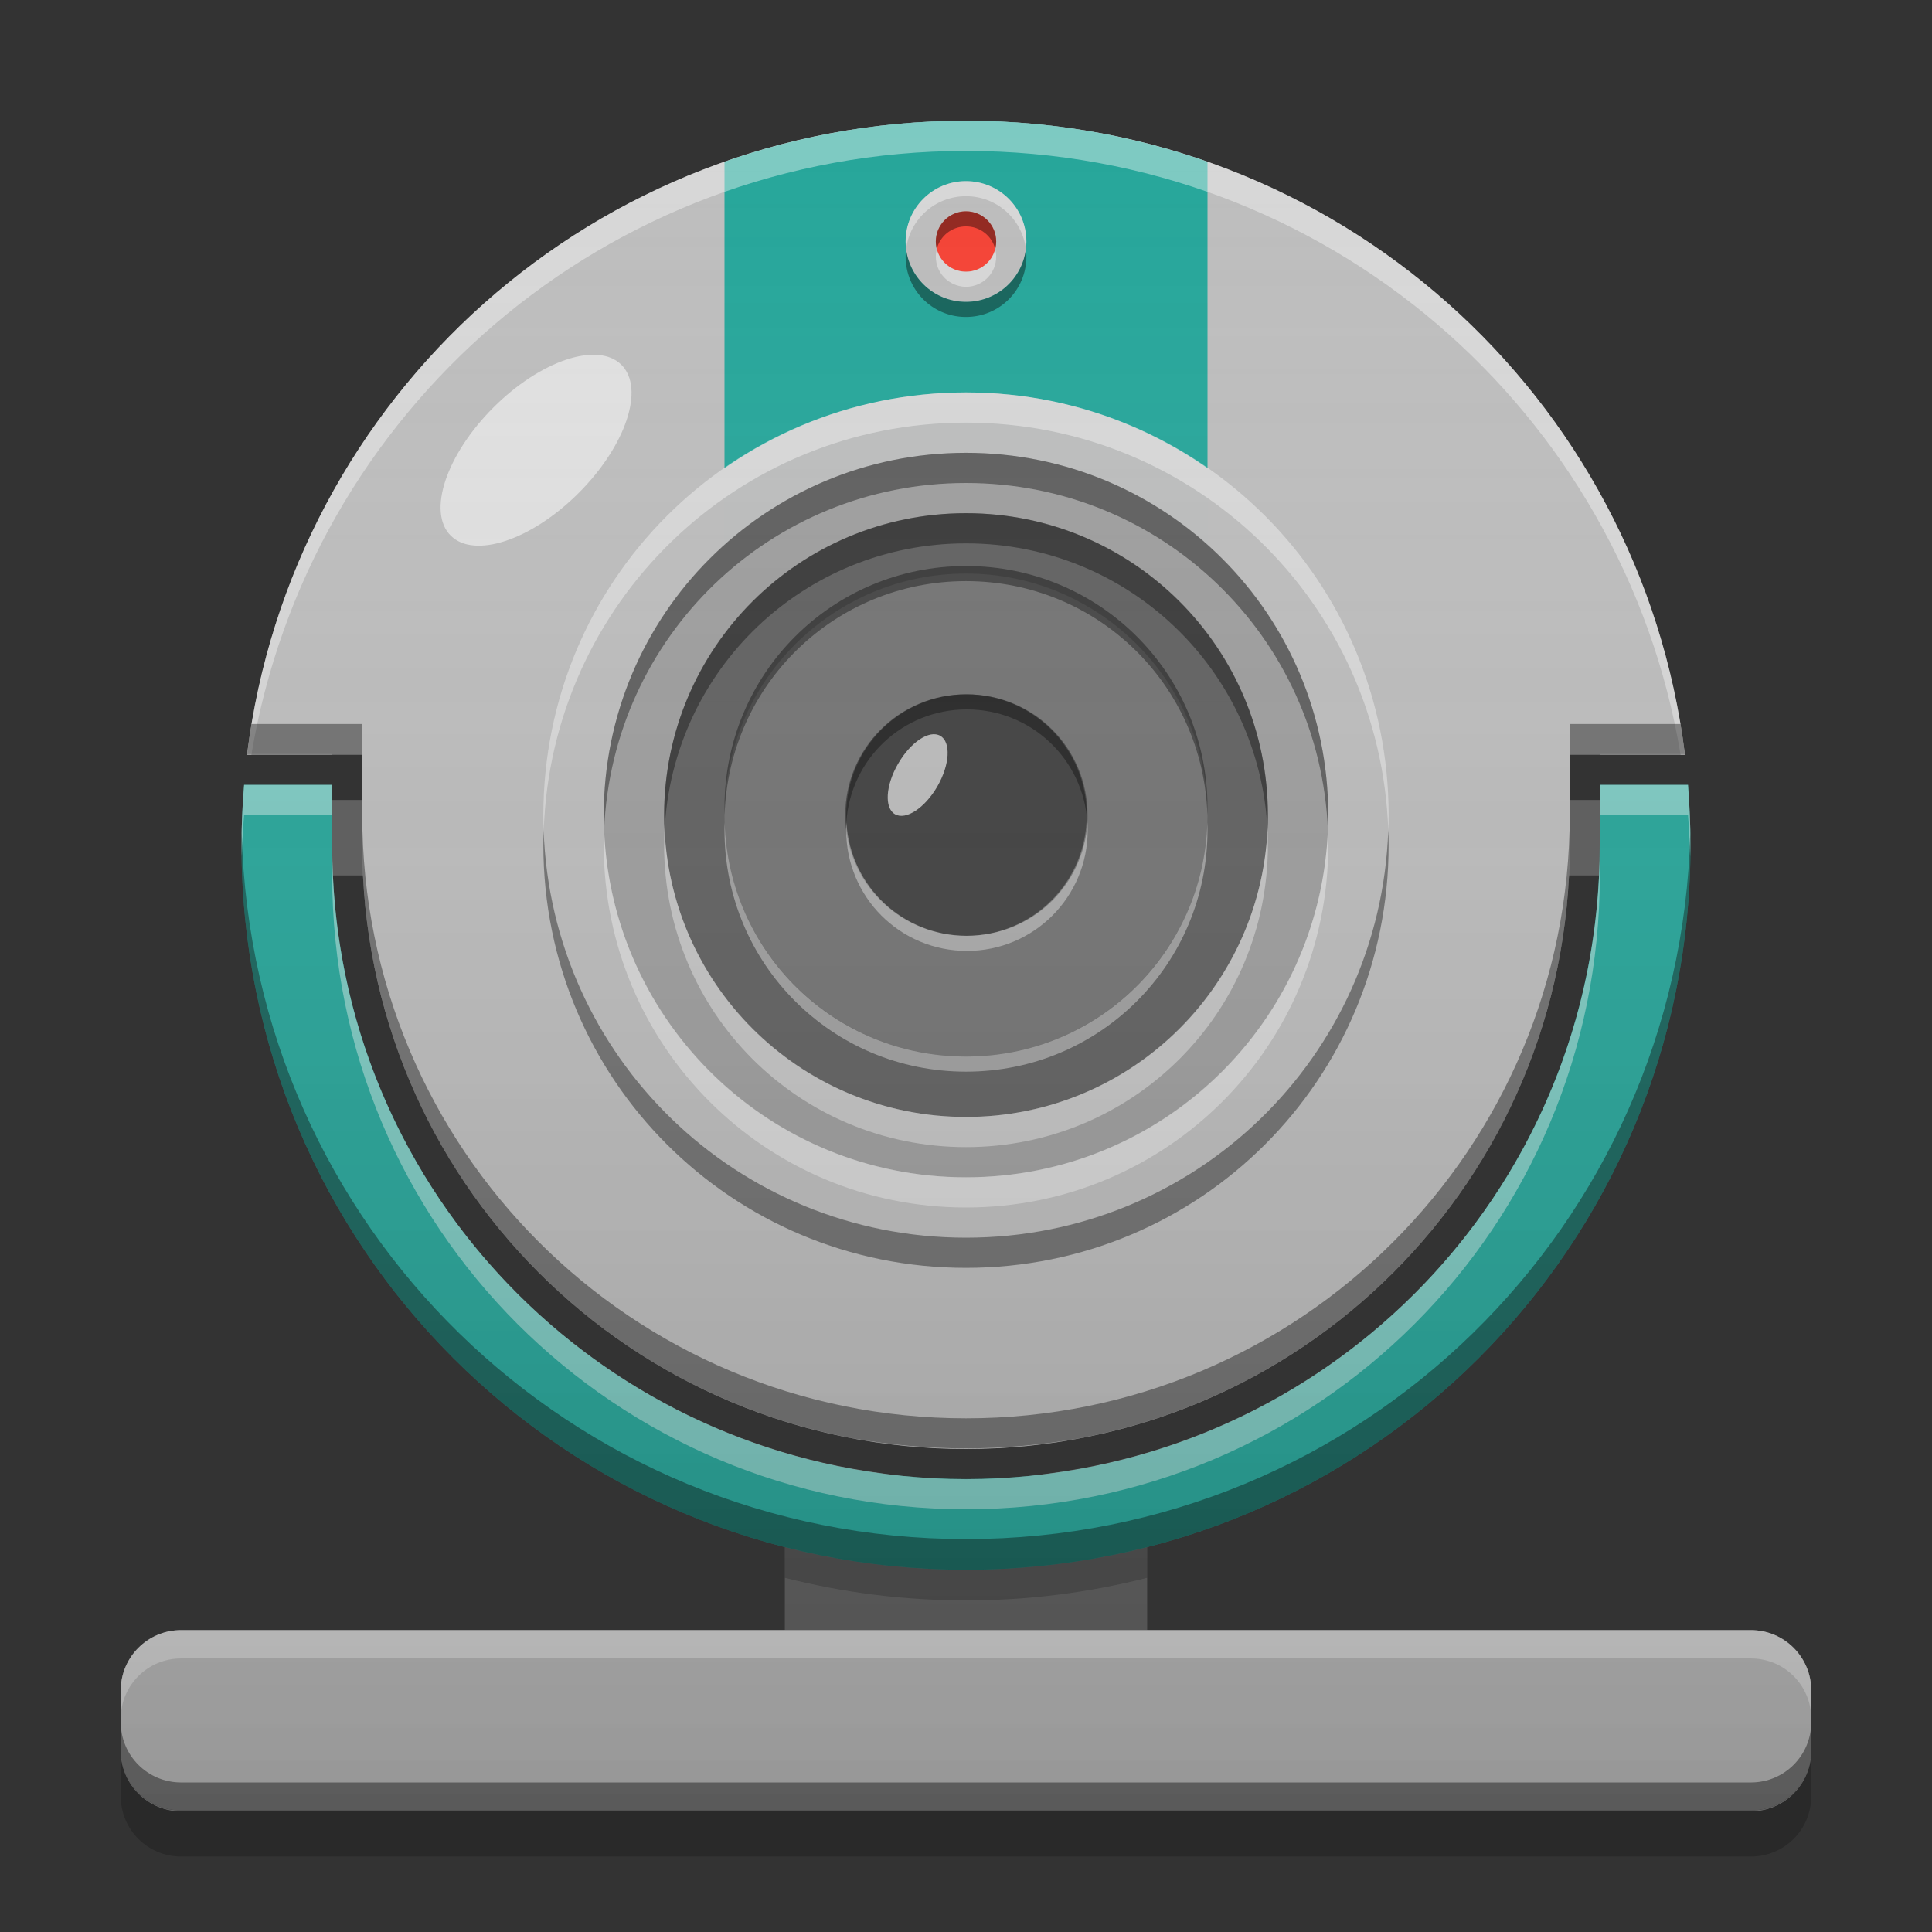
<svg xmlns="http://www.w3.org/2000/svg" xmlns:xlink="http://www.w3.org/1999/xlink" width="64" height="64" viewBox="0 0 64 64" version="1.1">
<rect x="0" y="0" width="64" height="64" fill="#333333" stroke="none"/>
<defs>
<linearGradient id="linear0" gradientUnits="userSpaceOnUse" x1="32" y1="60" x2="32" y2="4" >
<stop offset="0" style="stop-color:rgb(0%,0%,0%);stop-opacity:0.2;"/>
<stop offset="1" style="stop-color:rgb(100%,100%,100%);stop-opacity:0;"/>
</linearGradient>
</defs>
<g id="surface1">
<path style=" stroke:none;fill-rule:nonzero;fill:rgb(38.039%,38.039%,38.039%);fill-opacity:1;" d="M 26 50 L 38 50 L 38 56 L 26 56 Z M 26 50 "/>
<path style=" stroke:none;fill-rule:nonzero;fill:rgb(38.039%,38.039%,38.039%);fill-opacity:0.996;" d="M 10 26.5 L 54 26.5 L 54 29 L 10 29 Z M 10 26.5 "/>
<path style=" stroke:none;fill-rule:nonzero;fill:rgb(74.118%,74.118%,74.118%);fill-opacity:0.996;" d="M 6 54 L 58 54 C 59.105 54 60 54.895 60 56 L 60 58 C 60 59.105 59.105 60 58 60 L 6 60 C 4.895 60 4 59.105 4 58 L 4 56 C 4 54.895 4.895 54 6 54 Z M 6 54 "/>
<path style=" stroke:none;fill-rule:nonzero;fill:rgb(14.902%,65.098%,60.392%);fill-opacity:1;" d="M 8.086 26 C 8.031 26.66 8 27.324 8 28 C 8 41.297 18.703 52 32 52 C 45.297 52 56 41.297 56 28 C 56 27.324 55.969 26.66 55.918 26 L 53 26 L 53 28 L 52.992 28 C 52.996 39.629 43.629 48.996 32 48.996 C 20.371 48.996 11.004 39.629 11.004 28 L 11 28 L 11 26 Z M 8.086 26 "/>
<path style=" stroke:none;fill-rule:nonzero;fill:rgb(74.118%,74.118%,74.118%);fill-opacity:1;" d="M 32 4 C 19.719 4 9.652 13.129 8.184 25 L 12 25 L 12 28 C 12 39.078 20.922 48 32 48 C 43.078 48 52 39.078 52 28 L 52 25 L 55.816 25 C 54.348 13.129 44.281 4 32 4 Z M 32 4 "/>
<path style=" stroke:none;fill-rule:nonzero;fill:rgb(87.843%,87.843%,87.843%);fill-opacity:1;" d="M 20.586 12.086 C 21.367 12.867 20.734 14.766 19.172 16.328 C 17.609 17.891 15.711 18.523 14.93 17.742 C 14.148 16.961 14.781 15.062 16.344 13.5 C 17.906 11.938 19.805 11.305 20.586 12.086 Z M 20.586 12.086 "/>
<path style=" stroke:none;fill-rule:nonzero;fill:rgb(14.902%,65.098%,60.392%);fill-opacity:1;" d="M 32 4 C 29.191 4 26.5 4.484 24 5.359 L 24 20 C 24 24.434 27.566 28 32 28 C 36.434 28 40 24.434 40 20 L 40 5.359 C 37.5 4.484 34.809 4 32 4 Z M 32 4 "/>
<path style=" stroke:none;fill-rule:nonzero;fill:rgb(74.118%,74.118%,74.118%);fill-opacity:0.996;" d="M 32 13 C 39.73 13 46 19.27 46 27 C 46 34.73 39.73 41 32 41 C 24.27 41 18 34.73 18 27 C 18 19.27 24.27 13 32 13 Z M 32 13 "/>
<path style=" stroke:none;fill-rule:nonzero;fill:rgb(61.961%,61.961%,61.961%);fill-opacity:0.996;" d="M 32 15 C 38.629 15 44 20.371 44 27 C 44 33.629 38.629 39 32 39 C 25.371 39 20 33.629 20 27 C 20 20.371 25.371 15 32 15 Z M 32 15 "/>
<path style=" stroke:none;fill-rule:nonzero;fill:rgb(38.039%,38.039%,38.039%);fill-opacity:0.996;" d="M 32 17 C 37.523 17 42 21.477 42 27 C 42 32.523 37.523 37 32 37 C 26.477 37 22 32.523 22 27 C 22 21.477 26.477 17 32 17 Z M 32 17 "/>
<path style=" stroke:none;fill-rule:nonzero;fill:rgb(45.882%,45.882%,45.882%);fill-opacity:0.996;" d="M 32 19 C 36.418 19 40 22.582 40 27 C 40 31.418 36.418 35 32 35 C 27.582 35 24 31.418 24 27 C 24 22.582 27.582 19 32 19 Z M 32 19 "/>
<path style=" stroke:none;fill-rule:nonzero;fill:rgb(25.882%,25.882%,25.882%);fill-opacity:0.996;" d="M 32 23 C 34.211 23 36 24.789 36 27 C 36 29.211 34.211 31 32 31 C 29.789 31 28 29.211 28 27 C 28 24.789 29.789 23 32 23 Z M 32 23 "/>
<path style=" stroke:none;fill-rule:nonzero;fill:rgb(74.118%,74.118%,74.118%);fill-opacity:0.996;" d="M 31.148 24.375 C 31.508 24.582 31.465 25.332 31.051 26.051 C 30.637 26.766 30.008 27.18 29.648 26.973 C 29.289 26.766 29.336 26.016 29.75 25.301 C 30.164 24.582 30.789 24.168 31.148 24.375 Z M 31.148 24.375 "/>
<path style=" stroke:none;fill-rule:nonzero;fill:rgb(100%,100%,100%);fill-opacity:0.4;" d="M 32 13 C 24.242 13 18 19.242 18 27 C 18 27.168 18.004 27.336 18.012 27.5 C 18.27 19.977 24.41 14 32 14 C 39.59 14 45.73 19.977 45.988 27.5 C 45.996 27.336 46 27.168 46 27 C 46 19.242 39.758 13 32 13 Z M 32 13 "/>
<path style=" stroke:none;fill-rule:nonzero;fill:rgb(0.784%,0.784%,0.784%);fill-opacity:0.4;" d="M 32 42 C 24.242 42 18 35.758 18 28 C 18 27.832 18.004 27.664 18.008 27.5 C 18.27 35.023 24.41 41 32 41 C 39.59 41 45.73 35.023 45.988 27.5 C 45.996 27.664 46 27.832 46 28 C 46 35.758 39.758 42 32 42 Z M 32 42 "/>
<path style=" stroke:none;fill-rule:nonzero;fill:rgb(0%,0%,0%);fill-opacity:0.4;" d="M 32 17 C 26.461 17 22 21.461 22 27 C 22 27.168 22.004 27.336 22.016 27.5 C 22.273 22.195 26.629 18 32 18 C 37.371 18 41.727 22.195 41.988 27.5 C 41.996 27.336 42 27.168 42 27 C 42 21.461 37.539 17 32 17 Z M 32 17 "/>
<path style=" stroke:none;fill-rule:nonzero;fill:rgb(100%,100%,100%);fill-opacity:0.4;" d="M 32 38 C 26.461 38 22 33.539 22 28 C 22 27.832 22.004 27.664 22.016 27.5 C 22.273 32.805 26.629 37 32 37 C 37.371 37 41.727 32.805 41.988 27.5 C 41.996 27.664 42 27.832 42 28 C 42 33.539 37.539 38 32 38 Z M 32 38 "/>
<path style=" stroke:none;fill-rule:nonzero;fill:rgb(100%,100%,100%);fill-opacity:0.4;" d="M 24.004 27.25 C 24 27.332 24 27.418 24 27.5 C 24 31.934 27.566 35.5 32 35.5 C 36.434 35.5 40 31.934 40 27.5 C 40 27.414 40 27.332 39.996 27.25 C 39.863 31.566 36.348 35 32 35 C 27.652 35 24.137 31.566 24.004 27.25 Z M 24.004 27.25 "/>
<path style=" stroke:none;fill-rule:nonzero;fill:rgb(0.392%,0.392%,0.392%);fill-opacity:0.4;" d="M 24.004 27 C 24 26.918 24 26.832 24 26.75 C 24 22.316 27.566 18.75 32 18.75 C 36.434 18.75 40 22.316 40 26.75 C 40 26.836 40 26.918 39.996 27 C 39.863 22.684 36.348 19.25 32 19.25 C 27.652 19.25 24.137 22.684 24.004 27 Z M 24.004 27 "/>
<path style=" stroke:none;fill-rule:nonzero;fill:rgb(0%,0%,0%);fill-opacity:0.4;" d="M 32 15 C 25.352 15 20 20.352 20 27 C 20 27.168 20.004 27.336 20.012 27.5 C 20.273 21.086 25.52 16 32 16 C 38.48 16 43.727 21.086 43.988 27.5 C 43.996 27.336 44 27.168 44 27 C 44 20.352 38.648 15 32 15 Z M 32 15 "/>
<path style=" stroke:none;fill-rule:nonzero;fill:rgb(100%,100%,100%);fill-opacity:0.4;" d="M 32 40 C 25.352 40 20 34.648 20 28 C 20 27.832 20.004 27.664 20.012 27.5 C 20.273 33.914 25.52 39 32 39 C 38.48 39 43.727 33.914 43.988 27.5 C 43.996 27.664 44 27.832 44 28 C 44 34.648 38.648 40 32 40 Z M 32 40 "/>
<path style=" stroke:none;fill-rule:nonzero;fill:rgb(99.608%,99.608%,99.608%);fill-opacity:0.4;" d="M 28.039 27.25 C 28.031 27.332 28.031 27.414 28.031 27.5 C 28.031 29.715 29.812 31.5 32.031 31.5 C 34.246 31.5 36.031 29.715 36.031 27.5 C 36.031 27.414 36.027 27.332 36.023 27.25 C 35.895 29.348 34.16 31 32.031 31 C 29.898 31 28.164 29.348 28.039 27.25 Z M 28.039 27.25 "/>
<path style=" stroke:none;fill-rule:nonzero;fill:rgb(0.784%,0.784%,0.784%);fill-opacity:0.4;" d="M 32.031 23 C 29.812 23 28.031 24.785 28.031 27 C 28.031 27.086 28.031 27.168 28.035 27.254 C 28.164 25.152 29.898 23.5 32.027 23.5 C 34.16 23.5 35.895 25.152 36.02 27.254 C 36.027 27.168 36.027 27.086 36.027 27 C 36.027 24.785 34.246 23 32.027 23 Z M 32.031 23 "/>
<path style=" stroke:none;fill-rule:nonzero;fill:rgb(100%,100%,100%);fill-opacity:0.4;" d="M 32 4 C 19.719 4 9.652 13.129 8.184 25 L 8.328 25 C 10.223 13.621 20.066 5 32 5 C 43.934 5 53.777 13.621 55.672 25 L 55.816 25 C 54.348 13.129 44.281 4 32 4 Z M 8.086 26 C 8.031 26.66 8 27.324 8 28 C 8 28.125 8.008 28.25 8.008 28.375 C 8.023 27.914 8.047 27.457 8.086 27 L 11 27 L 11 26 Z M 53 26 L 53 27 L 55.918 27 C 55.953 27.457 55.977 27.914 55.988 28.375 C 55.992 28.25 56 28.125 56 28 C 56 27.324 55.969 26.66 55.918 26 Z M 11 28 L 11 29 L 11.004 29 C 11.004 40.629 20.371 49.996 32 49.996 C 43.629 49.996 52.996 40.629 52.996 29 L 53 29 L 53 28 L 52.996 28 C 52.996 38.672 45.109 47.43 34.824 48.801 C 34.641 48.828 34.457 48.852 34.27 48.871 C 34.215 48.875 34.164 48.887 34.109 48.891 C 33.414 48.961 32.711 49 32 49 C 31.289 49 30.586 48.961 29.891 48.891 C 29.836 48.887 29.785 48.875 29.73 48.871 C 29.543 48.852 29.359 48.828 29.176 48.801 C 18.891 47.43 11.004 38.672 11.004 28 Z M 11 28 "/>
<path style=" stroke:none;fill-rule:nonzero;fill:rgb(0%,0%,0%);fill-opacity:0.4;" d="M 8.332 23.984 C 8.277 24.316 8.227 24.648 8.188 24.984 L 11 24.984 L 11 25 L 12 25 L 12 23.984 Z M 52 23.984 L 52 25 L 53 25 L 53 24.984 L 55.812 24.984 C 55.773 24.648 55.723 24.316 55.668 23.984 Z M 12 26.984 L 12 28 C 12 37.652 18.77 45.664 27.84 47.566 C 27.984 47.598 28.129 47.625 28.277 47.652 C 29.484 47.863 30.727 47.98 32 47.98 C 33.273 47.98 34.52 47.863 35.727 47.652 C 35.871 47.625 36.016 47.598 36.16 47.566 C 45.23 45.664 52 37.652 52 28 L 52 26.984 C 52 38.062 43.078 46.984 32 46.984 C 20.922 46.984 12 38.062 12 26.984 Z M 8.008 27.613 C 8.004 27.742 8 27.871 8 28 C 8 41.297 18.703 52 32 52 C 45.297 52 56 41.297 56 28 C 56 27.871 55.996 27.742 55.992 27.613 C 55.66 40.617 45.086 50.984 32 50.984 C 18.914 50.984 8.34 40.617 8.008 27.613 Z M 8.008 27.613 "/>
<path style=" stroke:none;fill-rule:nonzero;fill:rgb(100%,100%,100%);fill-opacity:0.4;" d="M 6 54 C 4.891 54 4 54.891 4 56 L 4 56.938 C 4 55.828 4.891 54.938 6 54.938 L 58 54.938 C 59.109 54.938 60 55.828 60 56.938 L 60 56 C 60 54.891 59.109 54 58 54 Z M 6 54 "/>
<path style=" stroke:none;fill-rule:nonzero;fill:rgb(0.392%,0.392%,0.392%);fill-opacity:0.4;" d="M 6 59.984 C 4.891 59.984 4 59.094 4 57.984 L 4 57.047 C 4 58.156 4.891 59.047 6 59.047 L 58 59.047 C 59.109 59.047 60 58.156 60 57.047 L 60 57.984 C 60 59.094 59.109 59.984 58 59.984 Z M 6 59.984 "/>
<path style=" stroke:none;fill-rule:nonzero;fill:rgb(0%,0%,0%);fill-opacity:0.2;" d="M 4 57.969 L 4 59.5 C 4 60.609 4.891 61.5 6 61.5 L 58 61.5 C 59.109 61.5 60 60.609 60 59.5 L 60 57.969 C 60 59.078 59.109 59.969 58 59.969 L 6 59.969 C 4.891 59.969 4 59.078 4 57.969 Z M 4 57.969 "/>
<path style=" stroke:none;fill-rule:nonzero;fill:rgb(73.725%,73.725%,73.725%);fill-opacity:1;" d="M 32 6 C 33.105 6 34 6.895 34 8 C 34 9.105 33.105 10 32 10 C 30.895 10 30 9.105 30 8 C 30 6.895 30.895 6 32 6 Z M 32 6 "/>
<path style=" stroke:none;fill-rule:nonzero;fill:rgb(100%,100%,100%);fill-opacity:0.4;" d="M 31.949 6 C 30.863 6.027 30 6.91 30 8 C 30 8.086 30.004 8.168 30.016 8.25 C 30.137 7.262 30.977 6.5 32 6.5 C 33.023 6.5 33.863 7.262 33.984 8.25 C 33.996 8.168 34 8.086 34 8 C 34 6.891 33.109 6 32 6 C 31.984 6 31.965 6 31.949 6 Z M 31.949 6 "/>
<path style=" stroke:none;fill-rule:nonzero;fill:rgb(0.392%,0.392%,0.392%);fill-opacity:0.4;" d="M 31.949 10.5 C 30.863 10.473 30 9.59 30 8.5 C 30 8.414 30.004 8.332 30.016 8.25 C 30.137 9.238 30.977 10 32 10 C 33.023 10 33.863 9.238 33.984 8.25 C 33.996 8.332 34 8.414 34 8.5 C 34 9.609 33.109 10.5 32 10.5 C 31.984 10.5 31.965 10.5 31.945 10.5 Z M 31.949 10.5 "/>
<path style=" stroke:none;fill-rule:nonzero;fill:rgb(95.686%,26.275%,21.176%);fill-opacity:1;" d="M 32 7 C 32.551 7 33 7.449 33 8 C 33 8.551 32.551 9 32 9 C 31.449 9 31 8.551 31 8 C 31 7.449 31.449 7 32 7 Z M 32 7 "/>
<path style=" stroke:none;fill-rule:nonzero;fill:rgb(0%,0%,0%);fill-opacity:0.4;" d="M 31.973 7 C 31.434 7.012 31 7.453 31 8 C 31 8.086 31.012 8.172 31.031 8.25 C 31.141 7.816 31.531 7.5 32 7.5 C 32.469 7.5 32.859 7.816 32.969 8.25 C 32.988 8.172 33 8.086 33 8 C 33 7.445 32.555 7 32 7 C 31.992 7 31.984 7 31.973 7 Z M 31.973 7 "/>
<path style=" stroke:none;fill-rule:nonzero;fill:rgb(99.216%,99.216%,99.216%);fill-opacity:0.4;" d="M 31.977 9.5 C 31.434 9.484 31 9.047 31 8.5 C 31 8.414 31.012 8.328 31.031 8.25 C 31.141 8.684 31.531 9 32 9 C 32.469 9 32.859 8.684 32.969 8.25 C 32.988 8.332 33 8.414 33 8.5 C 33 9.055 32.555 9.5 32 9.5 C 31.992 9.5 31.984 9.5 31.977 9.5 Z M 31.977 9.5 "/>
<path style=" stroke:none;fill-rule:nonzero;fill:rgb(0%,0%,0%);fill-opacity:0.2;" d="M 26 51.25 L 26 52.266 C 27.918 52.754 29.926 53.016 32 53.016 C 34.074 53.016 36.082 52.754 38 52.266 L 38 51.25 C 36.082 51.738 34.074 52 32 52 C 29.926 52 27.918 51.738 26 51.25 Z M 26 51.25 "/>
<path style=" stroke:none;fill-rule:nonzero;fill:url(#linear0);" d="M 32 4 C 19.719 4 9.652 13.129 8.184 25 L 12 25 L 12 28 C 12 39.078 20.922 48 32 48 C 43.078 48 52 39.078 52 28 L 52 25 L 55.816 25 C 54.348 13.129 44.281 4 32 4 Z M 8.086 26 C 8.031 26.66 8 27.324 8 28 C 8 39.223 15.625 48.598 26 51.25 L 26 54 L 6 54 C 4.891 54 4 54.891 4 56 L 4 58 C 4 59.109 4.891 60 6 60 L 58 60 C 59.109 60 60 59.109 60 58 L 60 56 C 60 54.891 59.109 54 58 54 L 38 54 L 38 51.25 C 48.375 48.598 56 39.223 56 28 C 56 27.324 55.969 26.66 55.918 26 L 53 26 L 53 28 L 52.996 28 C 52.996 39.629 43.629 48.996 32 48.996 C 20.371 48.996 11.004 39.629 11.004 28 L 11 28 L 11 26 Z M 8.086 26 "/>
</g>
</svg>

